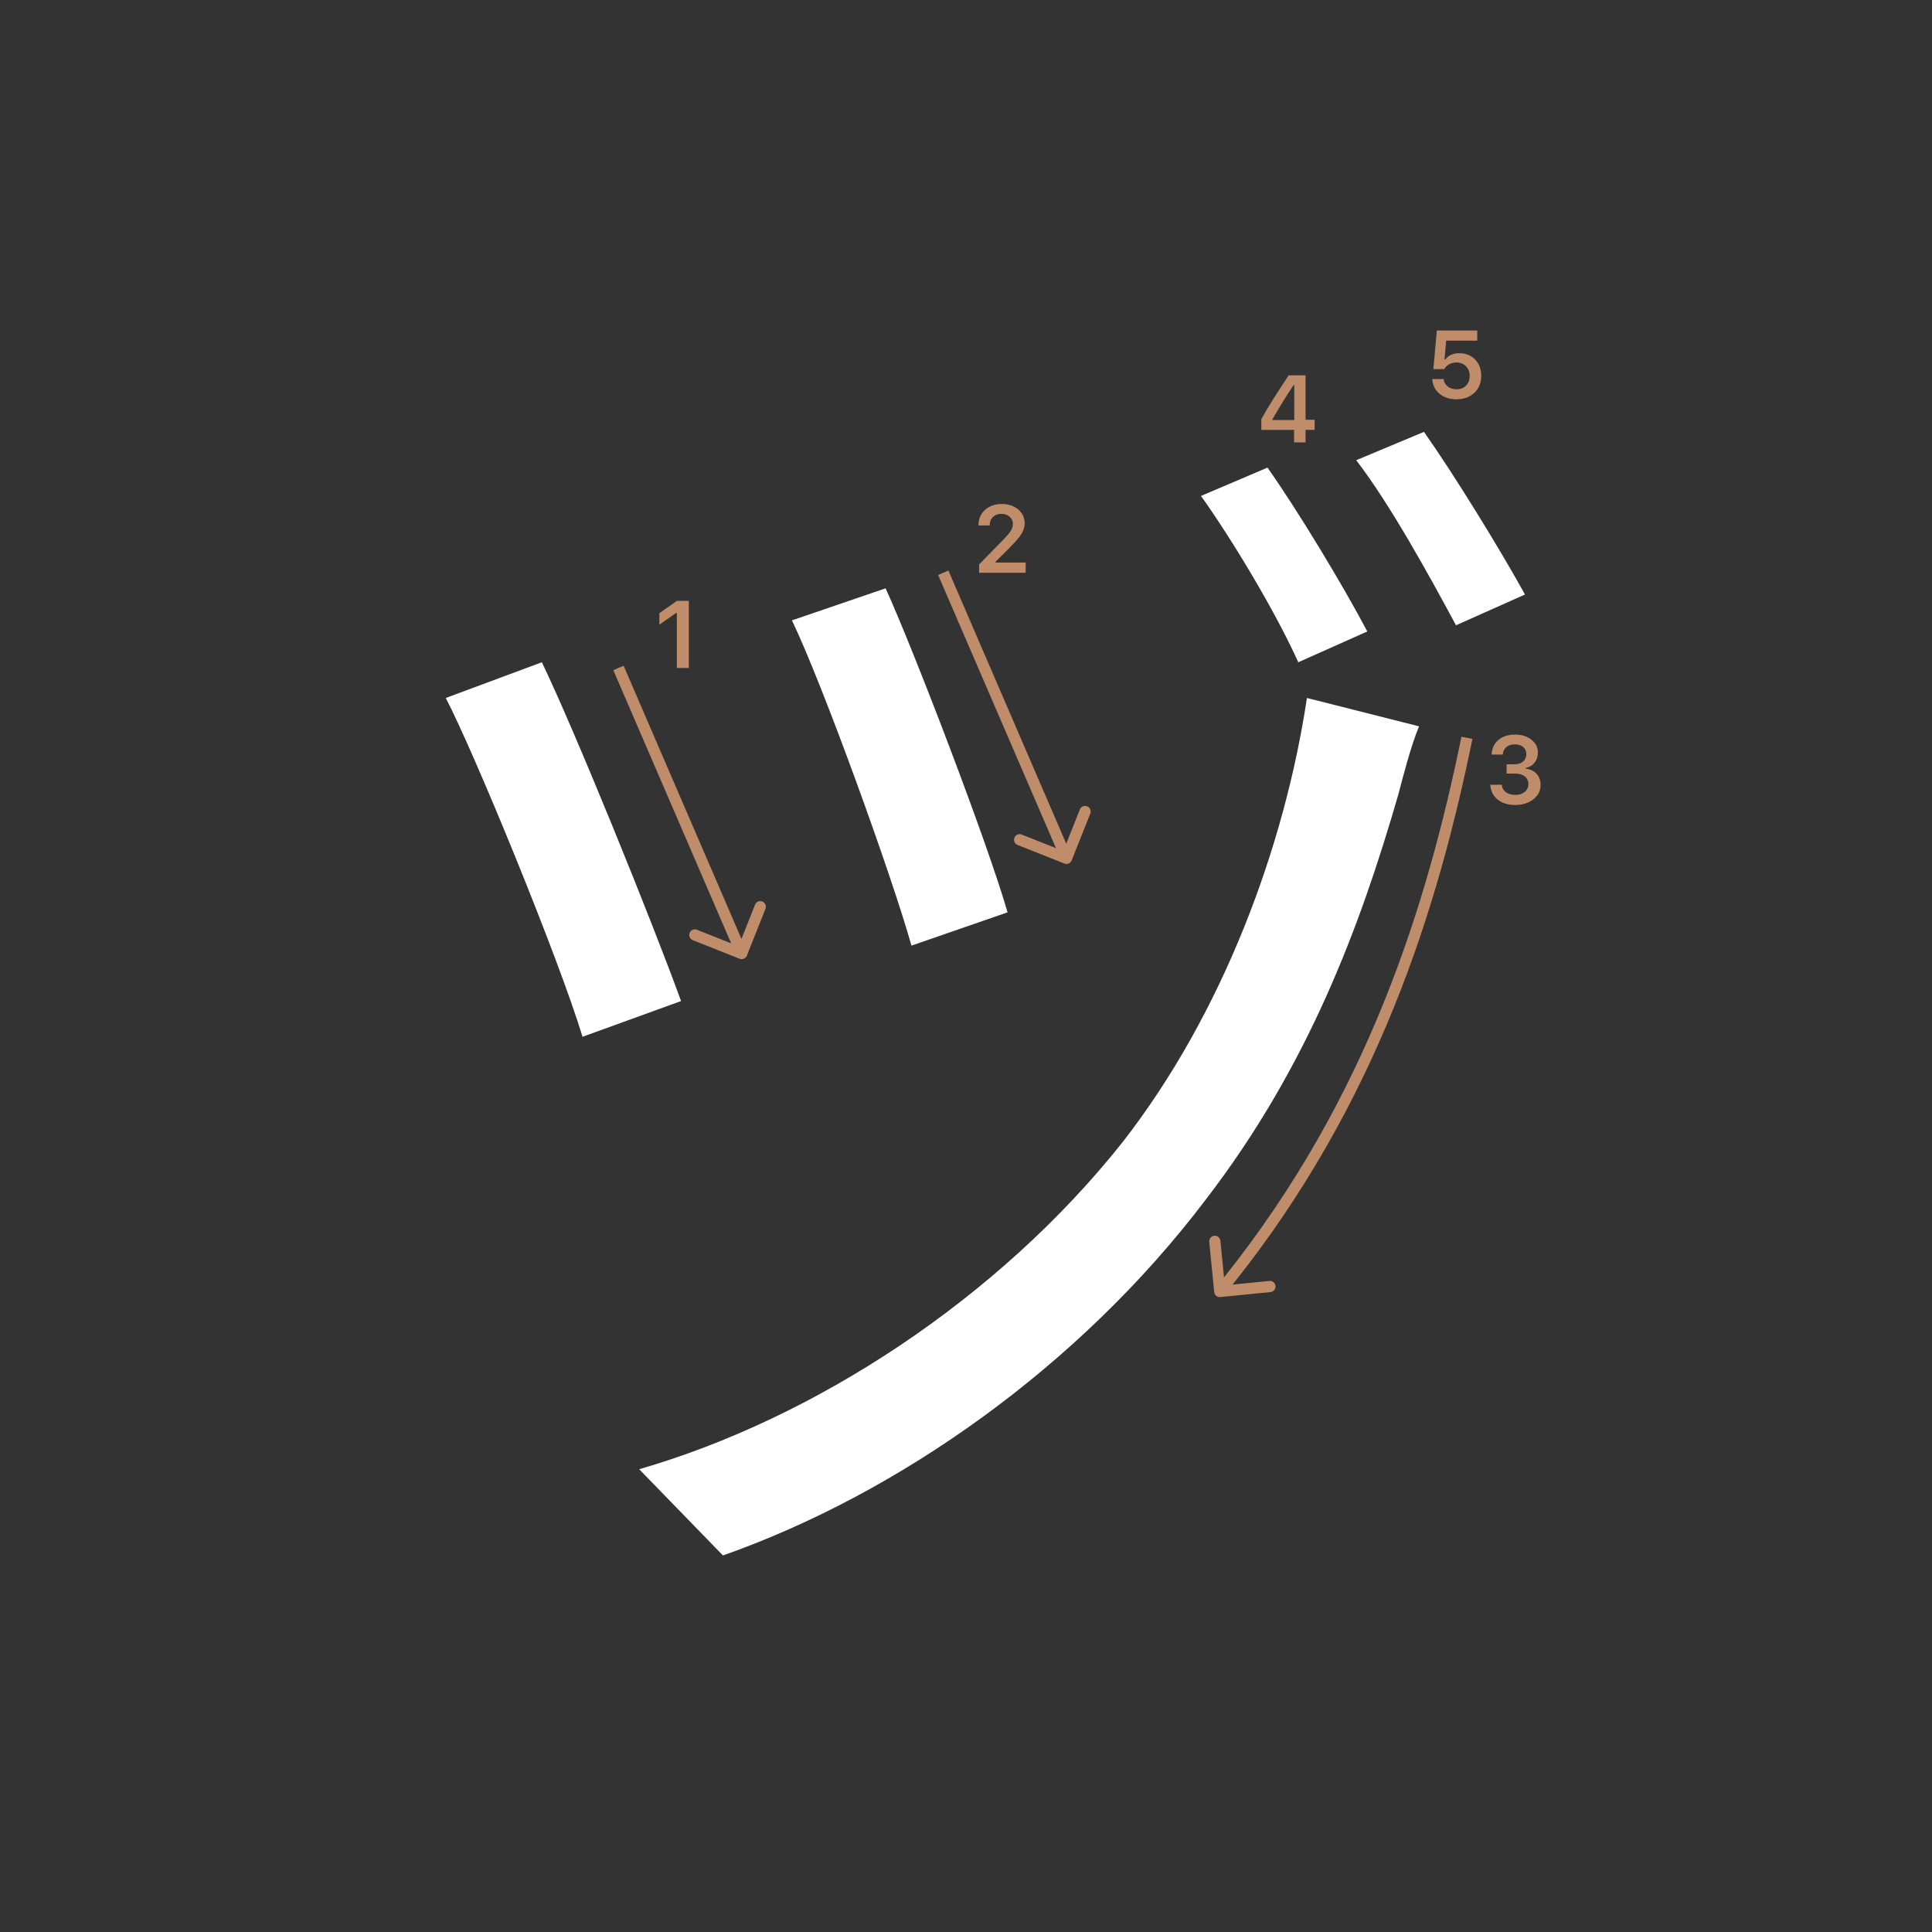 <svg width="345" height="345" viewBox="0 0 345 345" fill="none" xmlns="http://www.w3.org/2000/svg">
<rect x="0" y="0" width="345" height="345" fill="#333333" stroke="none"/>
<path d="M158.14 105.06C162.98 115.62 176.4 150.6 179.92 162.92L162.76 168.86C159.24 156.32 146.92 122.22 141.42 110.78L158.14 105.06ZM253.4 129.7C251.86 133.44 250.54 138.72 249.66 142.02C242.84 165.56 233.6 190.42 215.34 214.18C192.68 244.1 160.34 266.76 129.1 277.76L114.14 262.36C145.38 253.34 178.16 232 200.38 204.06C218.42 180.96 229.42 151.04 233.38 124.64L253.4 129.7ZM96.76 118.26C102.7 130.58 116.34 164.24 121.62 178.76L104.02 185.14C99.84 171.28 84.66 134.32 79.6 124.64L96.76 118.26ZM226.34 83.5C231.62 90.98 239.76 104.4 244.16 112.76L231.84 118.26C227.66 109.02 219.96 96.26 214.46 88.56L226.34 83.5ZM254.28 77.12C259.56 84.6 267.7 97.8 272.32 106.16L260 111.66C255.16 102.64 248.12 89.88 242.18 82.18L254.28 77.12Z" fill="white"/>
<path d="M231.087 79V76.767H225.235V74.858C226.209 73.065 227.836 70.453 230.116 67.022H233.138V74.957H234.756V76.767H233.138V79H231.087ZM227.219 74.883V75.007H231.121V68.765H231.004C229.709 70.68 228.448 72.719 227.219 74.883Z" fill="#C08D6B"/>
<path d="M260.066 71.299C258.832 71.299 257.82 70.961 257.028 70.286C256.237 69.611 255.816 68.742 255.767 67.68H257.775C257.842 68.228 258.088 68.67 258.514 69.008C258.94 69.345 259.463 69.514 260.083 69.514C260.786 69.514 261.353 69.298 261.785 68.867C262.222 68.43 262.44 67.854 262.44 67.14C262.44 66.426 262.222 65.848 261.785 65.405C261.353 64.957 260.791 64.733 260.1 64.733C259.613 64.733 259.178 64.835 258.796 65.04C258.42 65.245 258.121 65.535 257.9 65.912H255.958L256.58 59.022H263.793V60.831H258.24L257.95 64.193H258.091C258.644 63.446 259.488 63.073 260.623 63.073C261.757 63.073 262.687 63.449 263.412 64.202C264.142 64.954 264.507 65.917 264.507 67.09C264.507 68.341 264.098 69.356 263.279 70.137C262.465 70.912 261.395 71.299 260.066 71.299Z" fill="#C08D6B"/>
<path d="M120.865 119.277V109.457H120.724L117.744 111.549V109.49L120.874 107.299H123.007V119.277H120.865Z" fill="#C08D6B"/>
<path d="M174.724 93.802C174.724 92.684 175.111 91.771 175.886 91.062C176.666 90.354 177.67 90 178.899 90C180.083 90 181.057 90.324 181.821 90.971C182.59 91.619 182.975 92.443 182.975 93.445C182.975 94.087 182.781 94.723 182.394 95.354C182.006 95.979 181.303 96.796 180.285 97.803L177.778 100.318V100.459H183.157V102.277H174.84V100.791L178.833 96.707C179.652 95.877 180.197 95.254 180.468 94.839C180.739 94.419 180.875 93.998 180.875 93.578C180.875 93.052 180.681 92.618 180.293 92.274C179.912 91.931 179.425 91.76 178.833 91.76C178.207 91.76 177.701 91.948 177.313 92.324C176.926 92.701 176.732 93.193 176.732 93.802V93.835H174.724V93.802Z" fill="#C08D6B"/>
<path fill-rule="evenodd" clip-rule="evenodd" d="M136.693 162.282L133.37 170.646C133.166 171.159 132.585 171.41 132.071 171.206L123.707 167.884C123.194 167.68 122.943 167.098 123.147 166.585C123.351 166.072 123.932 165.821 124.446 166.025L130.566 168.456L109.522 119.673L111.359 118.881L132.402 167.664L134.834 161.544C135.038 161.03 135.619 160.779 136.132 160.983C136.646 161.187 136.896 161.769 136.693 162.282Z" fill="#C08D6B"/>
<path fill-rule="evenodd" clip-rule="evenodd" d="M194.693 145.282L191.37 153.646C191.166 154.159 190.585 154.41 190.071 154.206L181.707 150.884C181.194 150.68 180.943 150.098 181.147 149.585C181.351 149.072 181.932 148.821 182.446 149.025L188.566 151.456L167.522 102.673L169.359 101.881L190.402 150.664L192.834 144.544C193.038 144.03 193.619 143.779 194.132 143.983C194.646 144.187 194.896 144.769 194.693 145.282Z" fill="#C08D6B"/>
<path fill-rule="evenodd" clip-rule="evenodd" d="M218.574 228.1C244.197 196.017 254.792 161.729 260.974 131.556L262.933 131.958C256.717 162.296 246.028 196.948 220.102 229.391L226.677 228.739C227.226 228.685 227.716 229.086 227.771 229.635C227.825 230.185 227.424 230.675 226.874 230.729L217.918 231.618C217.369 231.672 216.879 231.271 216.824 230.722L215.936 221.766C215.881 221.216 216.282 220.726 216.832 220.672C217.382 220.617 217.871 221.019 217.926 221.568L218.574 228.1Z" fill="#C08D6B"/>
<path d="M269.041 138.139V136.479H270.501C271.11 136.479 271.605 136.313 271.987 135.981C272.369 135.643 272.56 135.206 272.56 134.669C272.56 134.138 272.372 133.715 271.996 133.399C271.625 133.078 271.127 132.918 270.501 132.918C269.882 132.918 269.378 133.081 268.991 133.408C268.609 133.734 268.399 134.18 268.36 134.744H266.359C266.415 133.643 266.819 132.774 267.571 132.138C268.324 131.496 269.323 131.175 270.568 131.175C271.73 131.175 272.696 131.479 273.465 132.088C274.24 132.691 274.627 133.452 274.627 134.371C274.627 135.073 274.431 135.674 274.038 136.172C273.65 136.67 273.125 136.988 272.46 137.126V137.268C273.279 137.362 273.924 137.669 274.395 138.189C274.87 138.709 275.108 139.368 275.108 140.165C275.108 141.194 274.677 142.049 273.813 142.729C272.956 143.41 271.877 143.75 270.576 143.75C269.287 143.75 268.235 143.421 267.422 142.763C266.614 142.104 266.182 141.227 266.127 140.131H268.177C268.222 140.685 268.462 141.127 268.899 141.459C269.337 141.786 269.901 141.949 270.593 141.949C271.279 141.949 271.838 141.772 272.27 141.418C272.707 141.058 272.925 140.596 272.925 140.032C272.925 139.445 272.712 138.983 272.286 138.646C271.86 138.308 271.279 138.139 270.543 138.139H269.041Z" fill="#C08D6B"/>
</svg>
